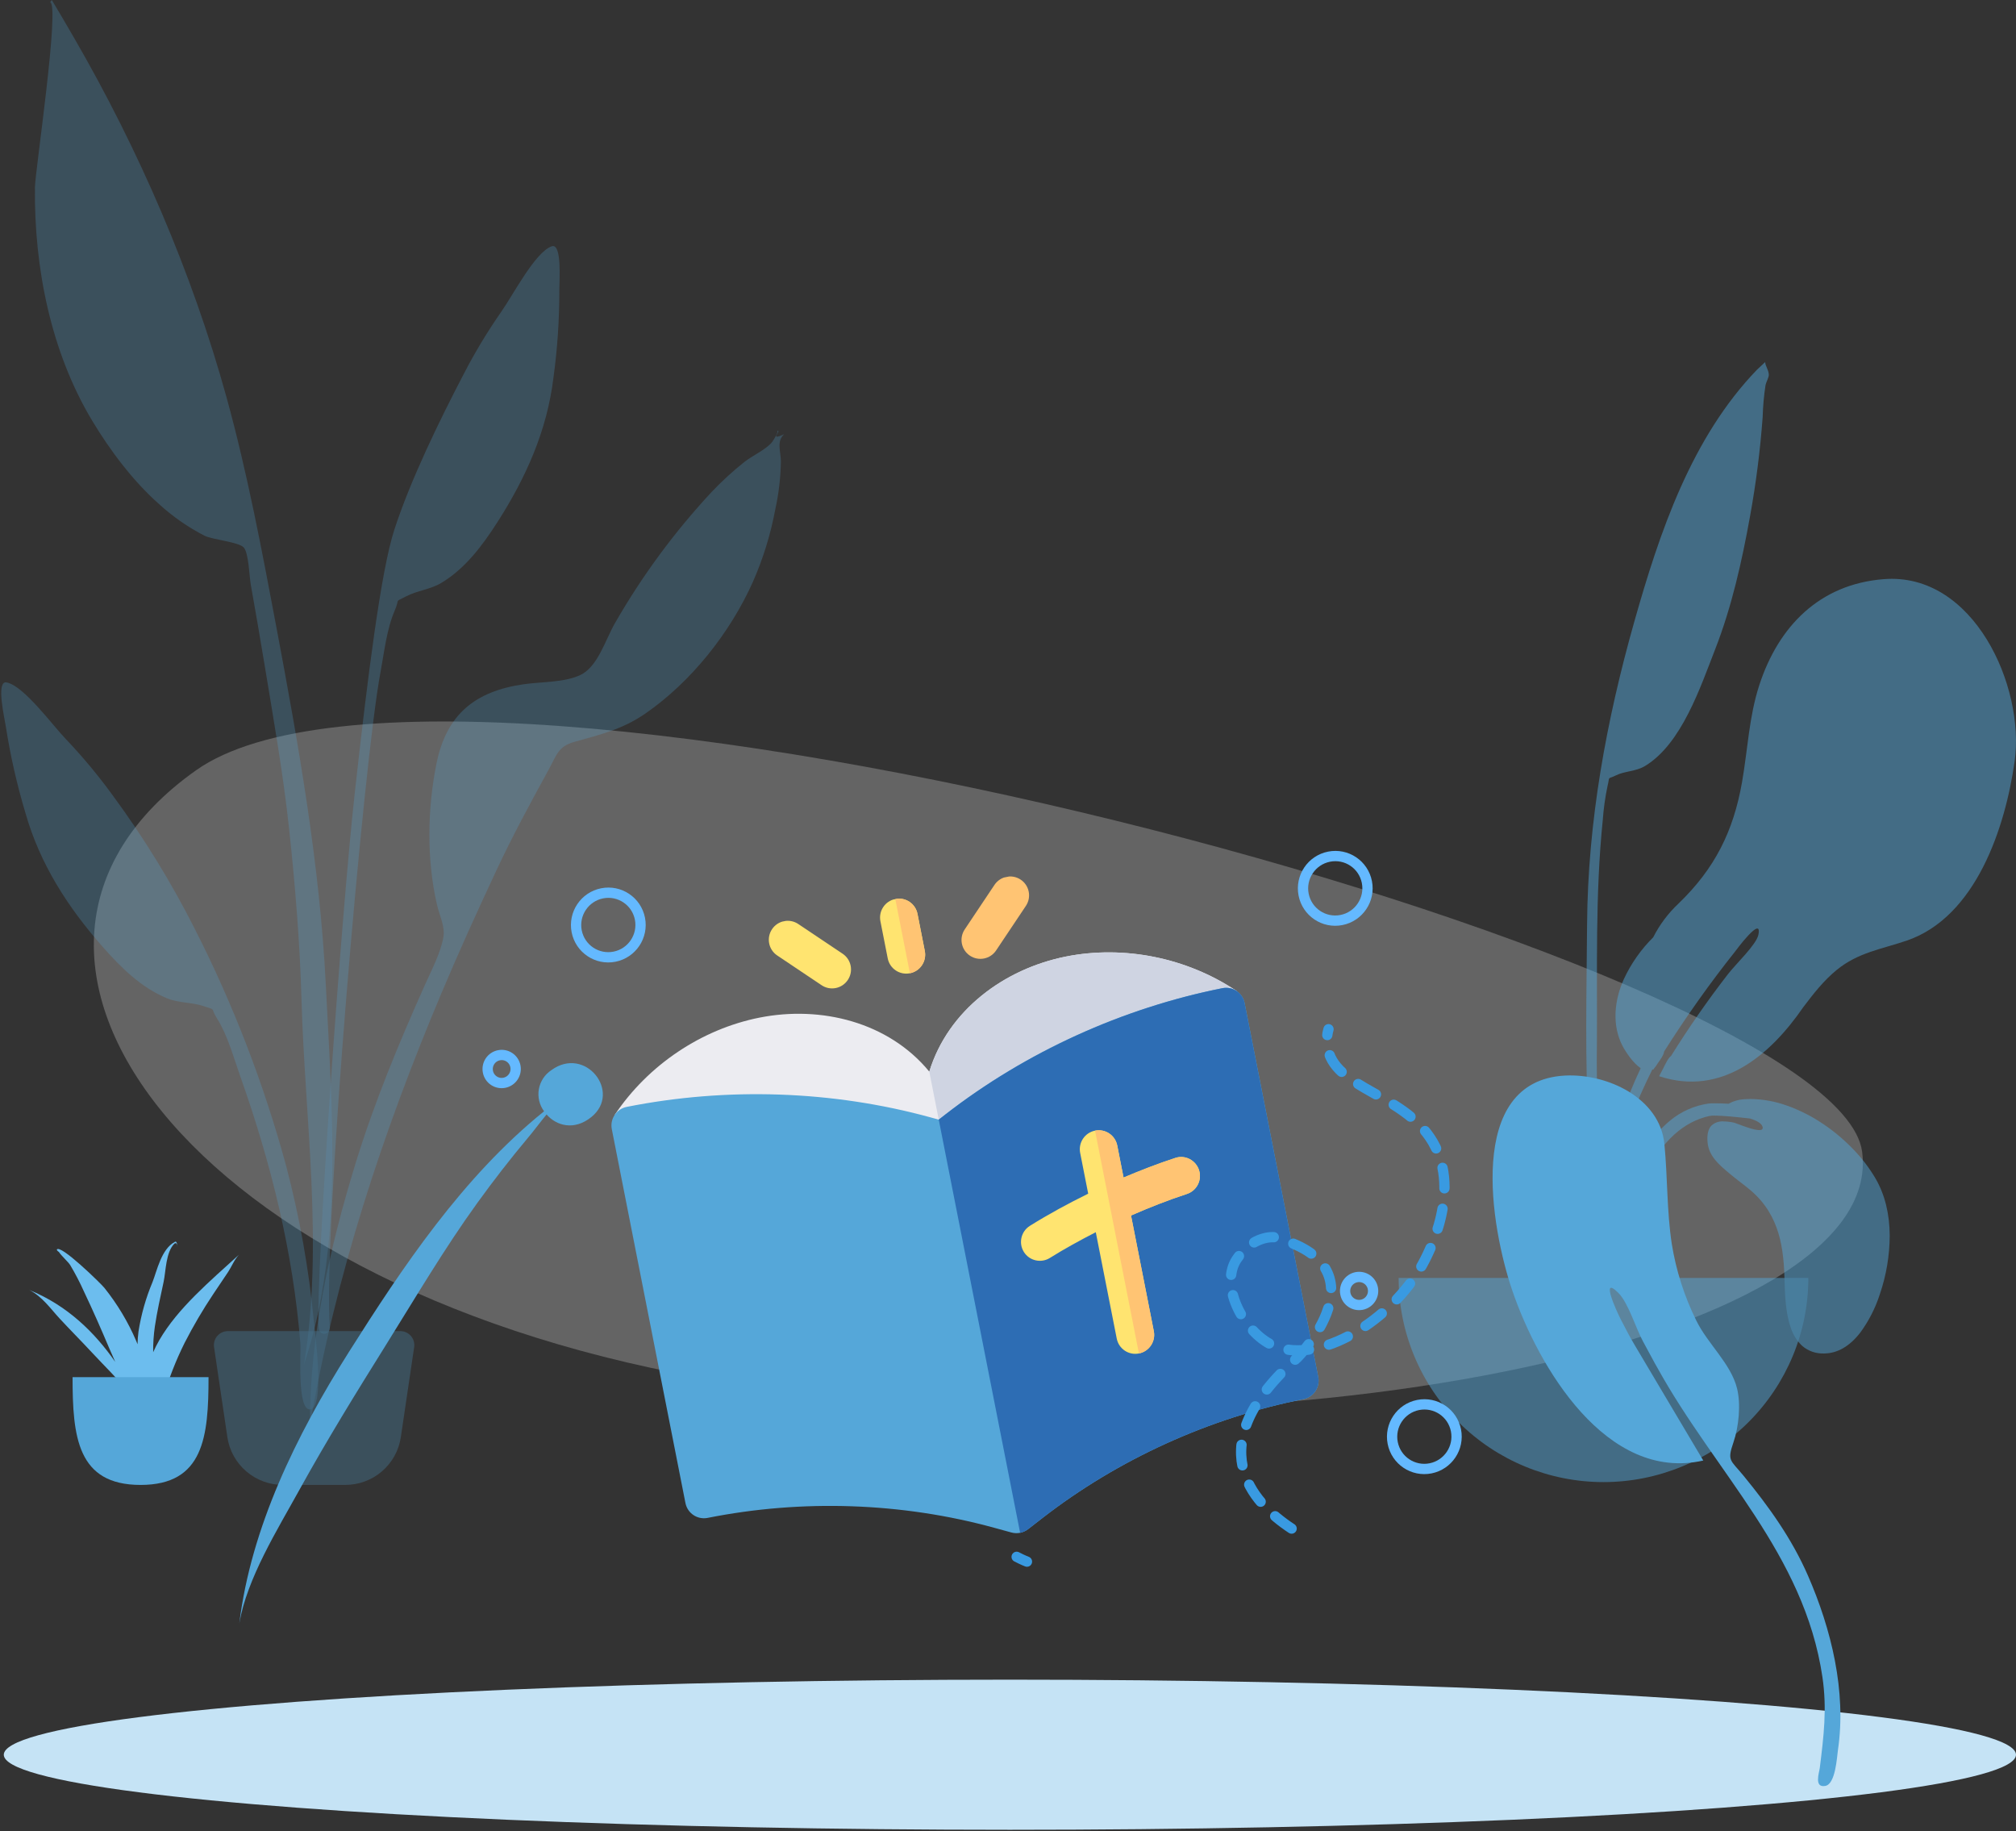 <svg width="196" height="178" viewBox="0 0 196 178" fill="none" xmlns="http://www.w3.org/2000/svg">
<rect x="0" y="0" width="196" height="178" fill="#333333" stroke="none"/>
<ellipse cx="98.184" cy="170.555" rx="97.815" ry="7.296" fill="#C5E3F5"/>
<g opacity="0.505">
<path opacity="0.505" d="M181.038 111.931C183.545 130.615 122.745 142.802 70.413 134.297C18.081 125.792 -5.927 92.578 19.045 74.88C44.017 57.182 178.531 93.245 181.038 111.931Z" fill="#F2F2F2"/>
</g>
<g opacity="0.7">
<path opacity="0.7" d="M183.122 56.294C176.896 56.787 172.899 60.88 171.038 66.606C170.036 69.691 169.92 72.861 169.363 76.031C168.525 80.802 166.721 84.417 163.196 87.816C162.187 88.76 161.352 89.874 160.727 91.105C159.543 92.278 158.578 93.652 157.877 95.163C156.95 97.201 156.687 99.65 157.758 101.683C158.046 102.23 158.765 103.327 159.509 103.826C156.722 109.74 155.189 116.218 155.362 122.688C155.466 126.593 155.658 130.5 155.88 134.4C155.94 135.448 156.283 137.177 156.797 135.421C157.267 133.814 156.677 131.292 156.623 129.614C156.357 121.437 156.13 114.003 159.508 106.364C159.862 105.564 160.236 104.77 160.629 103.982C160.652 103.968 160.674 103.953 160.695 103.937C160.71 103.948 160.722 103.961 160.738 103.972C160.763 103.928 160.797 103.875 160.837 103.816C160.955 103.687 161.057 103.545 161.141 103.392C161.441 102.978 161.779 102.492 161.781 102.226C161.781 102.224 161.781 102.221 161.781 102.219C163.913 98.841 166.227 95.58 168.714 92.453C168.695 92.475 171.368 88.851 170.954 90.855C170.755 91.821 168.79 93.661 167.996 94.684C166.018 97.239 164.172 99.893 162.464 102.635C162.233 102.767 161.908 103.415 161.673 103.898C161.543 104.142 161.421 104.389 161.302 104.604C167.374 106.603 172.097 102.577 175.318 97.894C175.322 97.889 175.325 97.883 175.329 97.878C176.309 96.584 177.313 95.299 178.567 94.276C180.66 92.569 182.901 92.268 185.368 91.428C192.097 89.137 194.958 80.449 195.866 74.003C196.891 66.73 191.877 55.578 183.122 56.294Z" fill="#55A7D9"/>
<path opacity="0.7" d="M170.824 35.929C164.433 42.556 161.346 51.747 158.901 60.387C156.171 70.037 154.368 79.837 154.299 89.87C154.254 96.462 154.074 103.095 154.46 109.68C154.59 112.022 154.838 114.356 155.203 116.674C155.234 116.864 156.066 122.029 156.863 120.825C157.316 120.141 156.01 115.467 155.912 114.689C155.402 110.302 155.182 105.887 155.255 101.472C155.299 94.201 155.084 86.967 155.823 79.723C155.901 78.622 156.053 77.528 156.279 76.447C156.552 75.322 156.204 75.813 157.096 75.368C157.962 74.935 159.033 74.997 159.932 74.454C163.498 72.299 165.322 66.765 166.743 63.133C168.367 58.981 169.354 54.553 170.142 50.183C170.723 46.989 171.133 43.766 171.37 40.528C171.399 39.489 171.492 38.452 171.65 37.424C171.705 37.152 171.978 36.671 171.968 36.43C171.947 35.921 171.638 35.621 171.613 35.193C171.345 35.433 171.083 35.678 170.826 35.929" fill="#55A7D9"/>
<path opacity="0.7" d="M135.98 124.213C135.98 129.476 138.079 134.523 141.814 138.244C145.548 141.965 150.614 144.055 155.896 144.055C161.178 144.055 166.243 141.965 169.978 138.244C173.713 134.523 175.811 129.476 175.811 124.213" fill="#55A7D9"/>
<path opacity="0.7" d="M177.307 131.554C176.544 131.578 175.8 131.318 175.22 130.823C174.696 130.329 174.308 129.709 174.095 129.022C173.583 127.552 173.535 125.746 173.503 124.551C173.419 121.439 173.098 118.196 170.239 115.731C169.903 115.441 169.544 115.166 169.196 114.899C168.887 114.66 168.566 114.414 168.263 114.159L168.119 114.038C167.144 113.222 166.137 112.38 166.014 111.045C165.945 110.304 166.065 109.759 166.37 109.425C166.528 109.272 166.718 109.155 166.926 109.081C167.135 109.007 167.356 108.979 167.576 108.998C167.921 109.004 168.265 109.046 168.601 109.123C168.656 109.135 168.8 109.19 169 109.265C169.573 109.481 170.528 109.842 171.039 109.842C171.196 109.842 171.299 109.807 171.345 109.738C171.367 109.693 171.377 109.644 171.374 109.594C171.372 109.544 171.357 109.496 171.332 109.453C171.214 109.172 170.81 108.923 170.13 108.714C168.763 108.566 167.471 108.433 166.702 108.433C166.536 108.428 166.369 108.44 166.205 108.468C163.657 109.025 161.571 110.935 160.004 114.144C158.459 117.308 157.869 120.83 157.654 122.647C157.596 123.14 157.544 123.673 157.494 124.278H156.441C156.498 122.962 156.628 121.65 156.832 120.349C157.13 118.588 157.889 115.194 159.614 112.241C160.316 110.99 161.236 109.874 162.332 108.946C163.408 108.046 164.714 107.462 166.104 107.261C166.307 107.242 166.51 107.235 166.713 107.238C167.109 107.238 167.586 107.253 168.055 107.281C168.512 107.025 169.021 106.876 169.544 106.842C169.752 106.827 169.966 106.819 170.179 106.819C171.404 106.833 172.618 107.055 173.769 107.474C174.98 107.909 176.132 108.492 177.198 109.211C178.273 109.928 179.266 110.758 180.161 111.689C181.006 112.556 181.743 113.522 182.355 114.566C183.25 116.119 183.711 117.98 183.722 120.098C183.714 122.033 183.39 123.954 182.765 125.786C182.334 127.134 181.686 128.404 180.845 129.544C179.815 130.864 178.641 131.539 177.356 131.554L177.307 131.554Z" fill="#55A7D9"/>
</g>
<g opacity="0.5">
<path opacity="0.5" d="M48.743 30.29C49.889 28.661 52.017 24.525 53.63 23.943C54.67 23.568 54.367 27.446 54.379 28.185C54.386 31.041 54.194 33.895 53.805 36.724C53.183 41.84 51.15 46.396 48.361 50.749C46.926 52.989 45.242 55.257 42.911 56.655C41.837 57.298 40.546 57.406 39.486 57.961C38.252 58.606 38.924 58.084 38.368 59.366C37.595 61.145 37.348 63.44 36.991 65.339C35.35 74.054 31.377 120.123 32.066 128.987C32.127 129.773 31.027 129.961 30.973 129.002C30.681 123.916 33.205 88.695 34.48 77.177C35.754 65.66 37.042 55.484 38.335 51.499C39.903 46.664 42.735 40.851 45.092 36.342C46.174 34.247 47.394 32.225 48.743 30.29V30.29Z" fill="#55A7D9"/>
<path opacity="0.5" d="M0.642 66.33C2.311 66.656 5.039 70.417 6.415 71.851C8.039 73.558 9.548 75.369 10.933 77.273C13.954 81.374 16.628 85.719 18.926 90.262C22.674 97.626 25.655 105.352 27.82 113.322C29.127 118.283 30.03 123.341 30.518 128.447C30.615 129.405 31.622 136.788 30.17 136.987C28.864 137.166 29.268 131.381 29.204 130.594C28.492 121.716 26.358 113.076 23.391 104.708C22.744 102.885 22.144 100.652 21.11 99.011C20.366 97.829 21.105 98.242 19.797 97.794C18.673 97.41 17.393 97.504 16.243 97.033C13.743 96.012 11.741 94.03 9.989 92.036C6.578 88.161 3.878 83.969 2.47 79.003C1.647 76.263 1.013 73.47 0.572 70.643C0.47 69.909 -0.433 66.12 0.642 66.33Z" fill="#55A7D9"/>
<path opacity="0.5" d="M7.229 3.728C13.518 14.593 18.685 26.529 22.022 38.617C24.043 45.942 25.457 53.458 26.862 60.919C29.038 72.473 31.094 84.025 31.679 95.785C32.268 107.612 33.432 121.254 29.546 132.642C31.487 121.078 29.639 108.767 29.311 97.131C29.155 91.576 28.701 86.075 28.107 80.552C27.53 75.194 26.587 69.863 25.71 64.547C25.282 61.959 24.838 59.373 24.376 56.791C24.24 56.02 24.182 53.733 23.691 53.206C23.201 52.68 20.677 52.459 19.886 52.071C18.284 51.246 16.798 50.214 15.468 49C12.926 46.746 10.714 43.802 8.969 40.9C4.93 34.184 3.315 25.988 3.396 18.209C3.412 16.699 5.849 0.438 4.871 0.214C4.93 0.145 4.985 0.074 5.038 0C5.779 1.236 6.509 2.479 7.229 3.728Z" fill="#55A7D9"/>
<path opacity="0.5" d="M75.101 42.916C75.198 42.777 75.83 41.807 75.51 41.869C76.159 41.743 74.621 42.938 76.234 42.205C75.468 42.926 75.911 43.863 75.921 44.832C75.896 46.406 75.713 47.973 75.375 49.51C74.922 51.943 74.187 54.316 73.187 56.581C70.969 61.518 67.205 66.272 62.735 69.359C60.529 70.883 58.366 71.402 55.85 72.104C54.26 72.547 54.134 73.367 53.29 74.904C51.534 78.105 49.809 81.294 48.26 84.603C46.41 88.554 44.614 92.509 42.92 96.529C37.214 110.072 32.569 124.103 30.129 138.623C30.07 130.067 32.056 121.255 34.562 113.097C36.388 107.155 38.764 101.427 41.3 95.756C41.914 94.382 42.845 92.615 43.105 91.099C43.288 90.036 42.73 89.014 42.474 87.894C41.477 83.535 41.549 78.653 42.424 74.269C43.389 69.437 46.18 67.194 50.901 66.509C52.628 66.259 54.822 66.351 56.406 65.617C58.131 64.819 58.842 62.193 59.823 60.507C62.45 55.94 65.59 51.684 69.182 47.823C70.178 46.771 71.248 45.791 72.385 44.89C73.101 44.32 74.613 43.618 75.101 42.916Z" fill="#55A7D9"/>
<path opacity="0.5" d="M20.811 130.937C20.782 130.744 20.795 130.547 20.85 130.359C20.905 130.172 20.999 129.998 21.127 129.85C21.256 129.703 21.414 129.584 21.592 129.503C21.77 129.422 21.964 129.38 22.16 129.38H38.915C39.111 129.38 39.305 129.422 39.483 129.503C39.661 129.584 39.82 129.703 39.948 129.85C40.076 129.998 40.17 130.172 40.225 130.359C40.28 130.547 40.293 130.744 40.265 130.937L38.97 139.686C38.779 140.976 38.128 142.155 37.137 143.008C36.147 143.86 34.881 144.329 33.572 144.329H27.503C26.194 144.329 24.929 143.86 23.938 143.008C22.947 142.155 22.297 140.976 22.105 139.686L20.811 130.937Z" fill="#55A7D9"/>
</g>
<path d="M15.495 130.245C15.272 130.629 15.071 131.026 14.891 131.432C14.881 130.593 14.937 129.754 15.057 128.924C15.271 127.475 15.599 126.034 15.907 124.595C16.128 123.563 16.114 121.704 16.954 120.88C17.184 120.702 17.24 121.052 17.24 121.203C17.243 121.235 17.24 120.584 17.015 120.698C15.687 121.382 15.256 123.531 14.831 124.608C14.182 126.151 13.723 127.766 13.464 129.419C13.41 129.829 13.379 130.243 13.373 130.657C13.328 130.547 13.285 130.435 13.238 130.326C12.445 128.477 11.404 126.744 10.145 125.172C9.828 124.776 5.833 120.861 5.52 121.46C5.556 121.554 5.625 121.631 5.714 121.678C5.72 121.684 5.72 121.681 5.716 121.671C5.951 122.049 6.618 122.632 6.826 122.963C7.323 123.797 7.772 124.659 8.168 125.545C9.041 127.377 9.851 129.227 10.635 131.081C10.818 131.513 11.009 131.942 11.203 132.37C9.2 129.491 6.528 126.879 2.85 125.383C4.105 126.02 4.93 127.218 5.778 128.135C6.801 129.242 7.879 130.319 8.904 131.424C10.113 132.729 11.536 134.101 12.699 135.544C13.826 137.9 14.92 140.259 15.597 142.737C15.32 141.881 15.575 140.698 15.527 139.801C15.487 139.086 15.408 138.374 15.29 137.667C15.432 137.966 15.539 138.28 15.61 138.603C15.559 138.105 15.501 137.609 15.438 137.117C15.599 136.655 15.757 136.225 15.864 135.871C16.397 134.029 17.095 132.239 17.949 130.522C18.786 128.888 19.717 127.304 20.737 125.777C21.216 125.058 21.701 124.341 22.183 123.623C22.498 123.153 22.799 122.4 23.238 121.951C20.399 124.537 17.297 127.143 15.495 130.245" fill="#6CBDEE"/>
<path d="M7.055 133.854C7.055 139.64 7.513 144.331 13.664 144.331C19.816 144.331 20.274 139.64 20.274 133.854" fill="#55A7D9"/>
<path d="M152.145 104.542C156.27 104.328 161.374 106.724 161.815 111.189C162.136 114.434 162.039 117.67 162.535 120.91C162.951 123.491 163.752 125.997 164.912 128.343C166.012 130.611 168.289 132.54 168.883 134.963C169.261 136.507 169.05 138.679 168.531 140.189C167.898 142.026 168.235 141.88 169.497 143.421C171.97 146.439 174.196 149.534 175.772 153.141C178.041 158.334 179.53 164.405 178.69 170.091C178.585 170.813 178.458 173.404 177.459 173.586C176.344 173.789 176.865 172.307 176.925 171.828C177.303 168.774 177.639 166.104 177.18 163.002C175.408 151.033 166.783 143.151 161.163 132.996C160.854 132.473 160.202 131.226 159.748 130.403C159.033 129.104 158.312 126.632 157.343 125.669C155.519 123.855 157.197 127.503 157.553 128.199C158.002 129.08 158.497 130.016 158.958 130.788C161.066 134.366 163.419 138.271 165.596 141.959C156.188 144.098 149.555 132.837 147.027 125.433C144.944 119.332 142.449 105.069 152.145 104.542Z" fill="#55A7D9"/>
<path d="M53.601 104.018C56.904 101.603 60.48 106.16 57.49 108.576C55.838 109.91 54.11 109.436 53.138 108.323C52.506 109.09 51.916 109.891 51.348 110.567C49.618 112.63 47.983 114.741 46.42 116.902C43.175 121.39 40.392 126.132 37.484 130.788C34.614 135.382 31.765 140.001 29.164 144.712C26.96 148.703 24.023 153.399 23.268 157.774C24.413 148.494 28.757 139.574 33.931 131.393C39.062 123.279 44.951 114.418 52.896 108.014C52.67 107.709 52.508 107.361 52.421 106.992C52.334 106.623 52.323 106.24 52.389 105.866C52.455 105.492 52.596 105.136 52.804 104.818C53.013 104.501 53.284 104.228 53.601 104.018V104.018Z" fill="#55A7D9"/>
<path d="M59.746 92.987C61.445 92.649 62.551 90.997 62.217 89.296C61.883 87.596 60.236 86.491 58.537 86.829C56.839 87.167 55.733 88.819 56.066 90.519C56.4 92.219 58.048 93.324 59.746 92.987Z" stroke="#64B9FF" stroke-miterlimit="10"/>
<path d="M130.421 89.423C132.12 89.085 133.226 87.433 132.892 85.733C132.558 84.032 130.911 82.928 129.212 83.266C127.514 83.603 126.407 85.255 126.741 86.956C127.075 88.656 128.723 89.76 130.421 89.423Z" stroke="#64B9FF" stroke-miterlimit="10"/>
<path d="M139.082 142.719C140.781 142.381 141.887 140.729 141.553 139.028C141.219 137.328 139.572 136.224 137.873 136.561C136.175 136.899 135.068 138.551 135.402 140.251C135.736 141.952 137.384 143.056 139.082 142.719Z" stroke="#64B9FF" stroke-miterlimit="10"/>
<path d="M132.398 126.817C133.136 126.67 133.616 125.952 133.471 125.213C133.326 124.475 132.61 123.995 131.872 124.141C131.134 124.288 130.654 125.006 130.799 125.745C130.944 126.483 131.66 126.963 132.398 126.817Z" stroke="#64B9FF" stroke-miterlimit="10"/>
<path d="M49.035 105.242C49.773 105.095 50.254 104.377 50.109 103.639C49.964 102.9 49.248 102.42 48.51 102.567C47.772 102.713 47.291 103.431 47.437 104.17C47.581 104.909 48.297 105.389 49.035 105.242Z" stroke="#64B9FF" stroke-miterlimit="10"/>
<g clip-path="url(#clip0)">
<path d="M103.632 92.974C97.632 94.17 92.182 98.191 90.349 104.159C86.392 99.344 79.829 97.717 73.829 98.912C68.226 100.028 63.021 103.491 59.759 108.37L62.81 110.414L92.167 113.386L118.179 99.383L120.225 96.323C115.359 93.063 109.234 91.858 103.632 92.974V92.974Z" fill="#ECECF1"/>
<path d="M120.224 96.323C115.358 93.063 109.234 91.858 103.631 92.974C97.631 94.17 92.181 98.191 90.348 104.159L92.166 113.386L118.178 99.383L120.224 96.323Z" fill="#CFD4E2"/>
<path d="M87.043 87.379C86.046 87.578 85.399 88.545 85.596 89.543L86.307 93.153C86.504 94.15 87.469 94.797 88.465 94.598C89.461 94.4 90.108 93.432 89.912 92.434L89.201 88.825C89.004 87.827 88.039 87.181 87.043 87.379V87.379Z" fill="#FFE470"/>
<path d="M118.846 96.048C109.131 97.984 99.739 102.244 91.913 108.323L91.267 108.824L90.481 108.609C80.941 105.989 70.643 105.652 60.928 107.587C59.932 107.786 59.285 108.754 59.481 109.751L66.64 146.089C66.837 147.087 67.802 147.733 68.798 147.535C77.955 145.71 87.669 146.028 96.663 148.497L98.336 148.955C98.617 149.031 98.905 149.038 99.179 148.984C99.456 148.929 99.719 148.81 99.948 148.634L101.321 147.569C108.699 141.838 117.559 137.82 126.716 135.996C127.712 135.797 128.359 134.829 128.163 133.832L121.004 97.494C120.807 96.496 119.842 95.85 118.846 96.048V96.048Z" fill="#55A7D9"/>
<path d="M99.948 148.634L101.32 147.569C108.699 141.838 117.559 137.82 126.715 135.996C127.712 135.797 128.359 134.829 128.162 133.832L121.003 97.494C120.807 96.496 119.842 95.85 118.845 96.048C109.131 97.984 99.739 102.244 91.913 108.323L91.267 108.824L99.179 148.984C99.456 148.928 99.719 148.81 99.948 148.634Z" fill="#2D6DB4"/>
<path d="M79.877 95.76L75.561 92.868C74.718 92.304 74.493 91.162 75.058 90.316C75.623 89.471 76.764 89.244 77.607 89.809L81.923 92.7C82.766 93.265 82.991 94.407 82.425 95.252C81.86 96.097 80.72 96.325 79.877 95.76V95.76Z" fill="#FFE470"/>
<path d="M89.911 92.434L89.2 88.825C89.003 87.827 88.038 87.18 87.042 87.379L88.464 94.598C89.46 94.4 90.108 93.432 89.911 92.434Z" fill="#FFC473"/>
<path d="M94.295 92.887C93.452 92.322 93.227 91.18 93.793 90.335L96.686 86.007C97.251 85.162 98.392 84.935 99.235 85.499C100.078 86.064 100.303 87.206 99.738 88.052L96.844 92.379C96.279 93.225 95.138 93.452 94.295 92.887Z" fill="#FFC473"/>
<path d="M114.258 112.551C112.554 113.106 110.885 113.758 109.234 114.454L108.621 111.34C108.424 110.343 107.459 109.696 106.463 109.894C105.467 110.093 104.82 111.061 105.016 112.058L105.797 116.022C103.862 116.975 101.962 118.002 100.131 119.146C99.269 119.684 99.004 120.819 99.54 121.682C100.08 122.551 101.219 122.801 102.07 122.269C103.518 121.365 105.016 120.546 106.535 119.767L108.572 130.107C108.768 131.104 109.734 131.751 110.73 131.553C111.726 131.354 112.373 130.386 112.177 129.389L109.961 118.144C111.74 117.368 113.545 116.652 115.39 116.051C116.354 115.736 116.885 114.698 116.572 113.731C116.259 112.766 115.215 112.222 114.258 112.551Z" fill="#FFE470"/>
<path d="M112.177 129.389L109.961 118.144C111.74 117.368 113.545 116.652 115.39 116.051C116.354 115.736 116.885 114.698 116.572 113.731C116.259 112.766 115.215 112.222 114.258 112.551C112.554 113.106 110.885 113.758 109.234 114.454L108.621 111.34C108.424 110.343 107.459 109.696 106.463 109.894L110.73 131.553C111.726 131.354 112.373 130.386 112.177 129.389V129.389Z" fill="#FFC473"/>
</g>
<path d="M99.843 151.785C99.843 151.785 99.456 151.641 98.841 151.321" stroke="#399AE1" stroke-linecap="round" stroke-linejoin="round" stroke-dasharray="2 2"/>
<path d="M125.574 148.573C121.737 146.056 116.511 140.481 126.14 131.955C126.14 131.955 134.871 123.143 123.84 120.251C123.84 120.251 121.791 120.057 120.238 122.387C118.581 124.875 120.782 129.166 123.43 130.608C127.686 132.905 134.774 128.737 137.975 123.455C138.469 122.647 142.048 116.525 139.566 111.498C136.948 106.197 129.551 106.027 129.033 101.593C128.976 101.03 129.014 100.531 129.162 100.037" stroke="#399AE1" stroke-linecap="round" stroke-linejoin="round" stroke-dasharray="2 2"/>
<defs>
<clipPath id="clip0">
<rect width="62.731" height="62.789" fill="white" transform="matrix(0.981 -0.195 0.193 0.981 56.281 93.507)"/>
</clipPath>
</defs>
</svg>
